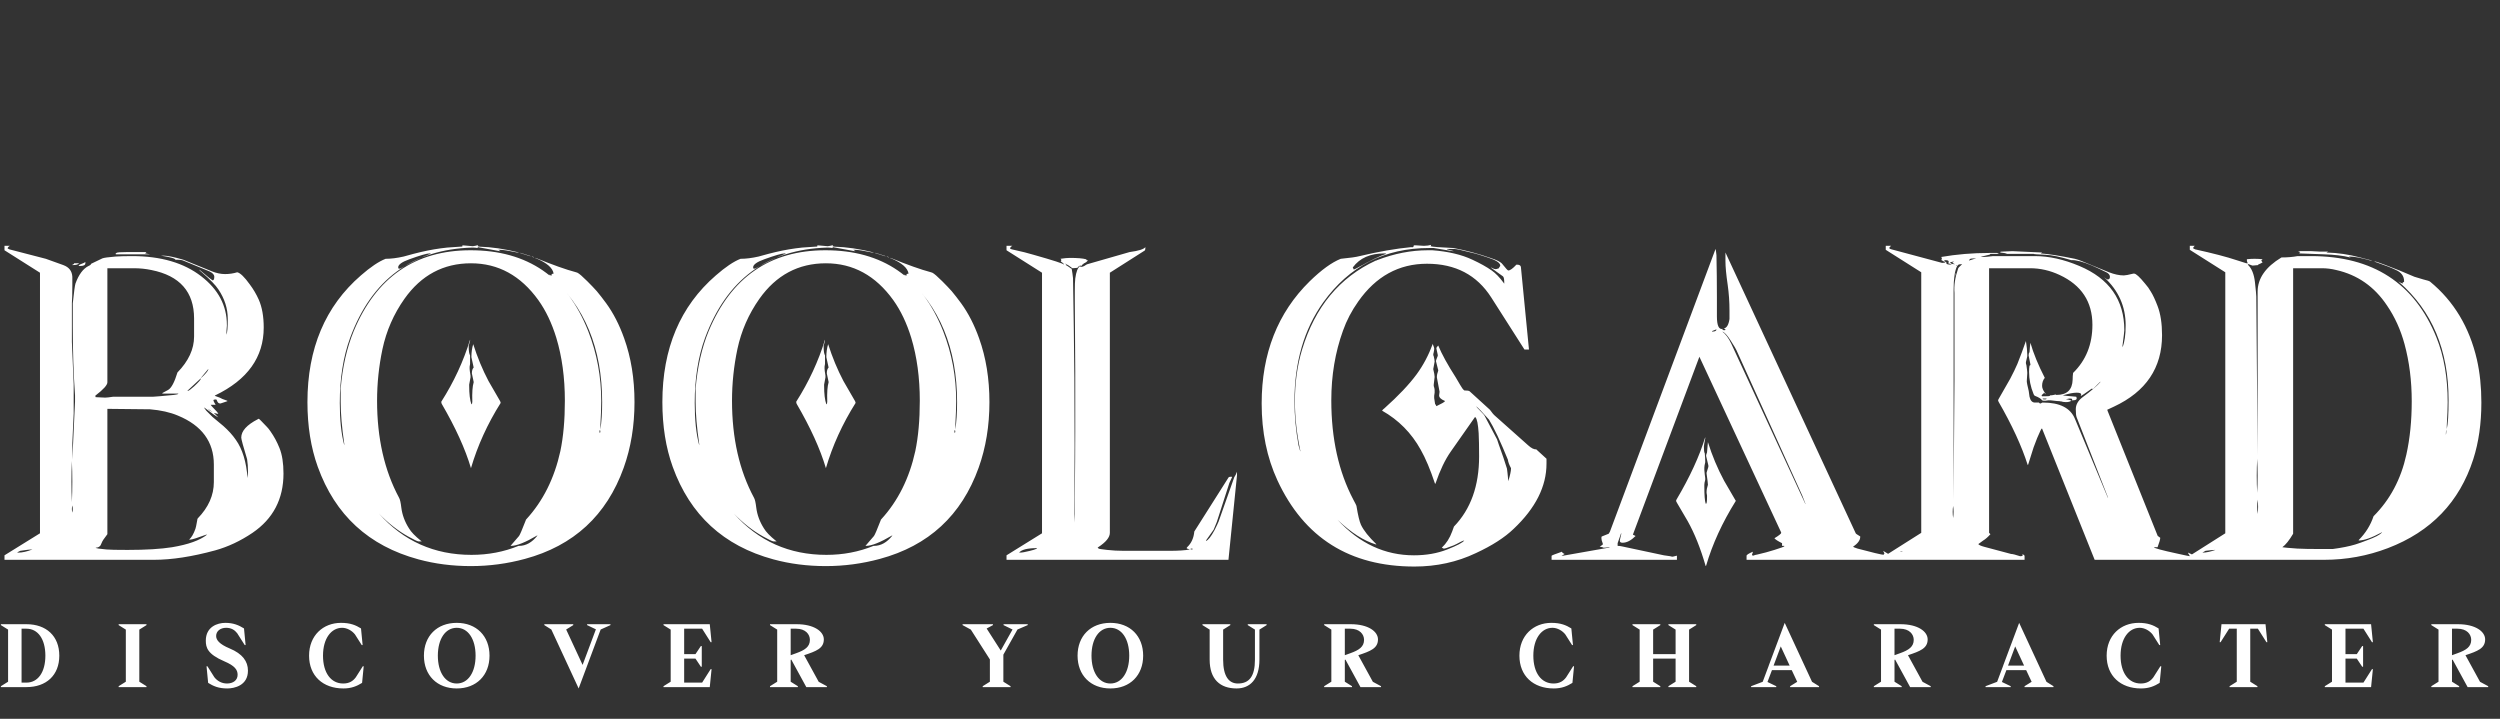 <svg width="473" height="136" viewBox="0 0 473 136" fill="none" xmlns="http://www.w3.org/2000/svg">
<rect x="0" y="0" width="473" height="136" fill="#333333" stroke="none"/>
<path d="M0.85 47.35L0.85 46.5L1.87 46.5C1.587 46.67 1.445 46.84 1.445 47.01L1.785 47.18L8.67 48.965L11.985 50.155C13.062 50.552 13.628 51.288 13.685 52.365C13.685 52.932 13.685 53.498 13.685 54.065C13.685 55.595 13.657 56.672 13.6 57.295C13.6 58.542 13.6 59.76 13.6 60.95C13.6 63.047 13.6 64.293 13.6 64.69C13.77 68.26 13.883 70.923 13.94 72.68C13.94 72.963 13.94 73.87 13.94 75.4C13.94 76.987 13.94 77.922 13.94 78.205C13.827 80.698 13.742 82.568 13.685 83.815C13.685 83.985 13.685 84.495 13.685 85.345C13.685 85.912 13.685 86.45 13.685 86.96L14.195 75.995L14.195 74.805C13.912 70.782 13.77 66.447 13.77 61.8C13.77 60.327 13.77 58.853 13.77 57.38C13.997 55.227 14.167 53.98 14.28 53.64C14.903 51.94 15.725 50.835 16.745 50.325C17.028 50.212 17.198 50.07 17.255 49.9L19.38 48.88C19.663 48.767 20.485 48.653 21.845 48.54C22.695 48.483 23.743 48.455 24.99 48.455C30.43 48.455 34.793 49.73 38.08 52.28C41.31 54.773 42.925 57.833 42.925 61.46C42.925 61.517 42.925 61.573 42.925 61.63C42.868 62.253 42.84 62.735 42.84 63.075L42.84 63.16C42.84 63.217 42.84 63.273 42.84 63.33C43.01 62.933 43.095 61.942 43.095 60.355C43.095 58.372 42.5 56.502 41.31 54.745C40.8 53.952 39.723 52.847 38.08 51.43C37.91 51.317 37.768 51.175 37.655 51.005C37.768 51.062 37.853 51.118 37.91 51.175C39.383 52.422 40.148 53.045 40.205 53.045C40.432 53.045 40.545 52.818 40.545 52.365C40.545 51.968 40.233 51.628 39.61 51.345L34.68 49.305C34.397 49.192 34 49.135 33.49 49.135C33.32 49.135 33.235 49.163 33.235 49.22C33.292 48.937 32.357 48.653 30.43 48.37C30.6 48.37 30.77 48.37 30.94 48.37C31.677 48.37 32.923 48.625 34.68 49.135C36.493 49.872 38.307 50.608 40.12 51.345C40.97 51.685 41.792 51.855 42.585 51.855C43.378 51.855 44.143 51.742 44.88 51.515C45.447 51.628 46.24 52.393 47.26 53.81C47.94 54.717 48.507 55.68 48.96 56.7C49.583 58.117 49.895 59.873 49.895 61.97C49.895 67.58 46.835 71.858 40.715 74.805L40.63 74.89C40.97 75.003 41.282 75.117 41.565 75.23C41.792 75.343 41.962 75.428 42.075 75.485C42.358 75.598 42.67 75.712 43.01 75.825L43.01 75.91L41.735 76.335L41.65 76.335C41.423 76.335 41.253 76.222 41.14 75.995C41.027 75.712 40.942 75.57 40.885 75.57C40.545 75.57 40.375 75.627 40.375 75.74C40.375 75.853 40.517 76.137 40.8 76.59L39.865 76.59C39.978 76.76 40.12 76.93 40.29 77.1C40.857 77.667 41.197 78.063 41.31 78.29L41.225 78.29C41.112 78.29 40.857 78.233 40.46 78.12L41.31 78.97C40.857 78.743 40.007 78.148 38.76 77.185L38.59 77.1L39.015 77.695C39.412 78.092 39.808 78.488 40.205 78.885C41.112 79.622 41.792 80.188 42.245 80.585C43.208 81.435 44.002 82.313 44.625 83.22C45.872 84.977 46.608 87.385 46.835 90.445C46.892 90.048 46.92 89.623 46.92 89.17C46.92 88.377 46.863 87.612 46.75 86.875C46.013 84.438 45.645 83.078 45.645 82.795C45.645 81.548 46.693 80.387 48.79 79.31L48.96 79.225C49.017 79.225 49.527 79.735 50.49 80.755C50.717 80.982 50.943 81.265 51.17 81.605C51.85 82.568 52.417 83.617 52.87 84.75C53.38 85.997 53.635 87.612 53.635 89.595C53.635 94.412 51.68 98.152 47.77 100.815C45.503 102.345 43.152 103.45 40.715 104.13C36.352 105.32 32.498 105.915 29.155 105.915L0.85 105.915L0.85 105.065L7.565 100.9L7.565 51.6L0.85 47.35ZM21.845 48.03L22.015 47.86C22.128 47.747 22.808 47.69 24.055 47.69C24.225 47.69 24.848 47.69 25.925 47.69C26.492 47.69 27.087 47.69 27.71 47.69L27.455 47.945L28.39 48.115L21.93 48.115L21.845 48.03ZM14.875 50.24C14.932 50.127 15.272 49.957 15.895 49.73C16.008 49.673 16.093 49.617 16.15 49.56L16.15 49.815C16.15 50.155 15.81 50.325 15.13 50.325C14.96 50.325 14.875 50.297 14.875 50.24ZM13.6 50.155C13.883 50.042 14.025 49.928 14.025 49.815L14.96 49.815C14.79 50.042 14.393 50.155 13.77 50.155C13.713 50.155 13.657 50.155 13.6 50.155ZM18.02 74.89C18.02 74.947 18.048 75.032 18.105 75.145C18.955 75.202 19.55 75.23 19.89 75.23C20.173 75.23 20.683 75.173 21.42 75.06L28.985 75.06C29.212 75.06 30.515 74.947 32.895 74.72C33.462 74.663 33.745 74.578 33.745 74.465L30.77 74.465L30.685 74.38L31.79 73.785C32.413 73.445 33.008 72.34 33.575 70.47C35.672 68.317 36.72 66.05 36.72 63.67L36.72 60.27C36.72 55.227 34.028 52.167 28.645 51.09C27.568 50.863 26.463 50.75 25.33 50.75C23.63 50.75 21.958 50.75 20.315 50.75L20.315 72.34C20.315 72.85 19.578 73.672 18.105 74.805L18.02 74.89ZM38.08 71.405L38.08 71.49C38.873 70.753 39.327 70.215 39.44 69.875L39.355 69.875L38.08 71.405ZM35.445 73.955L35.53 73.955C35.7 73.955 36.097 73.672 36.72 73.105C37.57 72.312 37.995 71.83 37.995 71.66L37.995 71.575C37.258 72.255 36.465 72.992 35.615 73.785C35.558 73.842 35.502 73.898 35.445 73.955ZM20.315 101.07C19.692 101.863 19.323 102.43 19.21 102.77C19.04 103.337 18.672 103.62 18.105 103.62C18.105 103.733 18.785 103.847 20.145 103.96C20.712 104.017 22.043 104.045 24.14 104.045C27.597 104.045 30.402 103.875 32.555 103.535C35.615 103.025 37.825 102.232 39.185 101.155L39.1 101.155L39.015 101.155C37.315 101.778 36.323 102.09 36.04 102.09C35.927 102.09 35.842 102.09 35.785 102.09C36.238 101.693 36.635 101.013 36.975 100.05C37.032 99.937 37.145 99.398 37.315 98.435C37.315 98.322 37.343 98.208 37.4 98.095C39.44 95.998 40.46 93.703 40.46 91.21L40.46 87.895C40.46 83.588 38.193 80.5 33.66 78.63C32.187 78.007 30.43 77.61 28.39 77.44C24.763 77.383 22.072 77.355 20.315 77.355L20.315 101.07ZM40.205 77.95C40.148 77.893 39.865 77.695 39.355 77.355C39.525 77.582 39.808 77.78 40.205 77.95ZM13.6 95.035C13.713 92.428 13.713 89.822 13.6 87.215C13.487 89.822 13.487 92.428 13.6 95.035ZM13.685 96.99C13.798 96.537 13.798 96.083 13.685 95.63C13.572 96.083 13.572 96.537 13.685 96.99ZM3.825 104.215C3.485 104.385 3.287 104.498 3.23 104.555C3.287 104.555 3.372 104.555 3.485 104.555C4.222 104.555 5.1 104.357 6.12 103.96C6.063 103.96 6.007 103.96 5.95 103.96C5.667 103.96 4.958 104.045 3.825 104.215ZM72.957 48.965C73.977 48.965 75.111 48.823 76.357 48.54C77.774 48.143 78.851 47.86 79.587 47.69C81.287 47.293 82.959 47.01 84.602 46.84C85.679 46.783 86.501 46.727 87.067 46.67C87.351 46.67 87.492 46.642 87.492 46.585L87.492 46.415C87.606 46.415 87.946 46.443 88.512 46.5C88.966 46.557 89.277 46.585 89.447 46.585C89.844 46.528 90.127 46.472 90.297 46.415L90.382 46.415L90.467 46.415L90.382 46.585L90.722 46.67C92.989 46.727 95.482 47.095 98.202 47.775L97.862 47.775C96.276 47.435 95.199 47.265 94.632 47.265C94.519 47.265 94.406 47.265 94.292 47.265C94.349 47.322 94.491 47.407 94.717 47.52L94.547 47.52L90.382 46.755L90.382 46.925C90.042 46.868 89.702 46.84 89.362 46.84C78.029 47.18 70.322 52.875 66.242 63.925C64.939 67.495 64.287 71.603 64.287 76.25C64.287 79.48 64.571 82.143 65.137 84.24C65.137 84.183 65.137 84.127 65.137 84.07L65.137 83.985C64.684 80.925 64.457 78.29 64.457 76.08C64.457 75.23 64.457 74.38 64.457 73.53C64.797 69.45 65.619 65.823 66.922 62.65C71.172 52.45 78.539 47.35 89.022 47.35C99.846 47.35 107.269 52.45 111.292 62.65C112.936 66.843 113.757 71.263 113.757 75.91C113.757 76.987 113.701 78.545 113.587 80.585C113.587 80.642 113.587 80.755 113.587 80.925C113.587 81.038 113.587 81.152 113.587 81.265C113.814 79.848 113.927 78.12 113.927 76.08C113.927 65.88 110.612 57.89 103.982 52.11C103.926 52.053 103.869 51.997 103.812 51.94C104.039 52.053 104.237 52.138 104.407 52.195C104.351 52.138 104.322 52.082 104.322 52.025C104.379 51.855 104.521 51.77 104.747 51.77C104.577 50.693 103.472 49.73 101.432 48.88C101.376 48.88 101.319 48.852 101.262 48.795L101.347 48.795C104.521 50.098 107.071 51.005 108.997 51.515C109.111 51.572 109.196 51.6 109.252 51.6C109.592 51.77 110.216 52.308 111.122 53.215C111.859 53.952 112.454 54.575 112.907 55.085C113.474 55.765 114.069 56.53 114.692 57.38C116.052 59.25 117.186 61.46 118.092 64.01C119.396 67.637 120.047 71.66 120.047 76.08C120.047 80.557 119.367 84.693 118.007 88.49C114.777 97.5 108.544 103.252 99.307 105.745C95.964 106.652 92.564 107.105 89.107 107.105C85.594 107.105 82.279 106.68 79.162 105.83C69.756 103.28 63.409 97.443 60.122 88.32C58.819 84.693 58.167 80.613 58.167 76.08C58.167 65.937 61.539 57.947 68.282 52.11C70.096 50.523 71.654 49.475 72.957 48.965ZM100.242 48.455L98.372 47.86L98.542 47.86L100.412 48.455L100.242 48.455ZM75.337 50.58C75.337 50.75 75.394 50.835 75.507 50.835C75.621 50.835 75.734 50.807 75.847 50.75C78.114 49.503 79.899 48.625 81.202 48.115C81.316 48.058 81.429 48.002 81.542 47.945C81.486 47.945 81.401 47.945 81.287 47.945C80.777 47.945 79.502 48.313 77.462 49.05C76.046 49.56 75.337 50.07 75.337 50.58ZM101.092 48.71C100.979 48.71 100.809 48.653 100.582 48.54L100.667 48.54C100.781 48.54 100.922 48.597 101.092 48.71ZM71.342 75.825C71.342 82.908 72.731 89.028 75.507 94.185C75.677 94.468 75.819 95.092 75.932 96.055C76.102 97.415 76.584 98.718 77.377 99.965C77.774 100.645 78.539 101.438 79.672 102.345C79.729 102.345 79.757 102.373 79.757 102.43L79.162 102.43C78.992 102.43 78.341 102.118 77.207 101.495C75.281 100.418 73.439 98.973 71.682 97.16C76.329 102.373 82.166 104.98 89.192 104.98C92.366 104.98 95.341 104.413 98.117 103.28L98.202 103.28C99.506 103.28 100.667 102.628 101.687 101.325L101.602 101.325C99.392 102.628 97.749 103.28 96.672 103.28L96.587 103.28L98.202 101.41C98.372 101.183 98.797 100.192 99.477 98.435C99.477 98.378 99.506 98.322 99.562 98.265C102.736 94.808 104.889 90.502 106.022 85.345C106.589 82.625 106.872 79.452 106.872 75.825C106.872 71.462 106.334 67.495 105.257 63.925C104.407 61.148 103.274 58.768 101.857 56.785C98.514 52.138 94.264 49.815 89.107 49.815C83.894 49.815 79.701 52.053 76.527 56.53C74.487 59.42 73.099 62.593 72.362 66.05C71.682 69.28 71.342 72.538 71.342 75.825ZM83.497 75.995C85.877 72.255 87.691 68.345 88.937 64.265L88.937 64.35L88.937 64.52C88.824 64.917 88.739 65.2 88.682 65.37L88.682 65.625C88.682 66.418 88.767 66.957 88.937 67.24C88.937 67.523 88.937 67.778 88.937 68.005C88.937 68.515 88.937 68.798 88.937 68.855C88.881 69.082 88.852 69.252 88.852 69.365C88.852 69.422 88.852 69.563 88.852 69.79C88.852 69.96 88.909 70.385 89.022 71.065L89.022 71.235L89.022 71.405C88.909 72.028 88.824 72.482 88.767 72.765L88.767 72.935C88.767 74.522 88.909 75.712 89.192 76.505C89.306 76.448 89.362 76.278 89.362 75.995C89.306 74.295 89.391 73.077 89.617 72.34L89.617 72.255C89.391 71.235 89.277 70.697 89.277 70.64C89.277 70.13 89.391 69.762 89.617 69.535L89.192 67.58L89.192 67.495C89.192 66.645 89.306 65.852 89.532 65.115C90.326 67.608 91.289 69.932 92.422 72.085C93.386 73.785 94.122 75.06 94.632 75.91C94.689 76.023 94.717 76.108 94.717 76.165L94.717 76.25C92.224 80.217 90.354 84.325 89.107 88.575C88.031 84.948 86.189 80.897 83.582 76.42C83.526 76.307 83.497 76.193 83.497 76.08L83.497 75.995ZM113.502 81.945C113.616 81.718 113.616 81.52 113.502 81.35C113.389 81.52 113.389 81.718 113.502 81.945ZM140.111 48.965C141.131 48.965 142.264 48.823 143.511 48.54C144.927 48.143 146.004 47.86 146.741 47.69C148.441 47.293 150.112 47.01 151.756 46.84C152.832 46.783 153.654 46.727 154.221 46.67C154.504 46.67 154.646 46.642 154.646 46.585L154.646 46.415C154.759 46.415 155.099 46.443 155.666 46.5C156.119 46.557 156.431 46.585 156.601 46.585C156.997 46.528 157.281 46.472 157.451 46.415L157.536 46.415L157.621 46.415L157.536 46.585L157.876 46.67C160.142 46.727 162.636 47.095 165.356 47.775L165.016 47.775C163.429 47.435 162.352 47.265 161.786 47.265C161.672 47.265 161.559 47.265 161.446 47.265C161.502 47.322 161.644 47.407 161.871 47.52L161.701 47.52L157.536 46.755L157.536 46.925C157.196 46.868 156.856 46.84 156.516 46.84C145.182 47.18 137.476 52.875 133.396 63.925C132.092 67.495 131.441 71.603 131.441 76.25C131.441 79.48 131.724 82.143 132.291 84.24C132.291 84.183 132.291 84.127 132.291 84.07L132.291 83.985C131.837 80.925 131.611 78.29 131.611 76.08C131.611 75.23 131.611 74.38 131.611 73.53C131.951 69.45 132.772 65.823 134.076 62.65C138.326 52.45 145.692 47.35 156.176 47.35C166.999 47.35 174.422 52.45 178.446 62.65C180.089 66.843 180.911 71.263 180.911 75.91C180.911 76.987 180.854 78.545 180.741 80.585C180.741 80.642 180.741 80.755 180.741 80.925C180.741 81.038 180.741 81.152 180.741 81.265C180.967 79.848 181.081 78.12 181.081 76.08C181.081 65.88 177.766 57.89 171.136 52.11C171.079 52.053 171.022 51.997 170.966 51.94C171.192 52.053 171.391 52.138 171.561 52.195C171.504 52.138 171.476 52.082 171.476 52.025C171.532 51.855 171.674 51.77 171.901 51.77C171.731 50.693 170.626 49.73 168.586 48.88C168.529 48.88 168.472 48.852 168.416 48.795L168.501 48.795C171.674 50.098 174.224 51.005 176.151 51.515C176.264 51.572 176.349 51.6 176.406 51.6C176.746 51.77 177.369 52.308 178.276 53.215C179.012 53.952 179.607 54.575 180.061 55.085C180.627 55.765 181.222 56.53 181.846 57.38C183.206 59.25 184.339 61.46 185.246 64.01C186.549 67.637 187.201 71.66 187.201 76.08C187.201 80.557 186.521 84.693 185.161 88.49C181.931 97.5 175.697 103.252 166.461 105.745C163.117 106.652 159.717 107.105 156.261 107.105C152.747 107.105 149.432 106.68 146.316 105.83C136.909 103.28 130.562 97.443 127.276 88.32C125.972 84.693 125.321 80.613 125.321 76.08C125.321 65.937 128.692 57.947 135.436 52.11C137.249 50.523 138.807 49.475 140.111 48.965ZM167.396 48.455L165.526 47.86L165.696 47.86L167.566 48.455L167.396 48.455ZM142.491 50.58C142.491 50.75 142.547 50.835 142.661 50.835C142.774 50.835 142.887 50.807 143.001 50.75C145.267 49.503 147.052 48.625 148.356 48.115C148.469 48.058 148.582 48.002 148.696 47.945C148.639 47.945 148.554 47.945 148.441 47.945C147.931 47.945 146.656 48.313 144.616 49.05C143.199 49.56 142.491 50.07 142.491 50.58ZM168.246 48.71C168.132 48.71 167.962 48.653 167.736 48.54L167.821 48.54C167.934 48.54 168.076 48.597 168.246 48.71ZM138.496 75.825C138.496 82.908 139.884 89.028 142.661 94.185C142.831 94.468 142.972 95.092 143.086 96.055C143.256 97.415 143.737 98.718 144.531 99.965C144.927 100.645 145.692 101.438 146.826 102.345C146.882 102.345 146.911 102.373 146.911 102.43L146.316 102.43C146.146 102.43 145.494 102.118 144.361 101.495C142.434 100.418 140.592 98.973 138.836 97.16C143.482 102.373 149.319 104.98 156.346 104.98C159.519 104.98 162.494 104.413 165.271 103.28L165.356 103.28C166.659 103.28 167.821 102.628 168.841 101.325L168.756 101.325C166.546 102.628 164.902 103.28 163.826 103.28L163.741 103.28L165.356 101.41C165.526 101.183 165.951 100.192 166.631 98.435C166.631 98.378 166.659 98.322 166.716 98.265C169.889 94.808 172.042 90.502 173.176 85.345C173.742 82.625 174.026 79.452 174.026 75.825C174.026 71.462 173.487 67.495 172.411 63.925C171.561 61.148 170.427 58.768 169.011 56.785C165.667 52.138 161.417 49.815 156.261 49.815C151.047 49.815 146.854 52.053 143.681 56.53C141.641 59.42 140.252 62.593 139.516 66.05C138.836 69.28 138.496 72.538 138.496 75.825ZM150.651 75.995C153.031 72.255 154.844 68.345 156.091 64.265L156.091 64.35L156.091 64.52C155.977 64.917 155.892 65.2 155.836 65.37L155.836 65.625C155.836 66.418 155.921 66.957 156.091 67.24C156.091 67.523 156.091 67.778 156.091 68.005C156.091 68.515 156.091 68.798 156.091 68.855C156.034 69.082 156.006 69.252 156.006 69.365C156.006 69.422 156.006 69.563 156.006 69.79C156.006 69.96 156.062 70.385 156.176 71.065L156.176 71.235L156.176 71.405C156.062 72.028 155.977 72.482 155.921 72.765L155.921 72.935C155.921 74.522 156.062 75.712 156.346 76.505C156.459 76.448 156.516 76.278 156.516 75.995C156.459 74.295 156.544 73.077 156.771 72.34L156.771 72.255C156.544 71.235 156.431 70.697 156.431 70.64C156.431 70.13 156.544 69.762 156.771 69.535L156.346 67.58L156.346 67.495C156.346 66.645 156.459 65.852 156.686 65.115C157.479 67.608 158.442 69.932 159.576 72.085C160.539 73.785 161.276 75.06 161.786 75.91C161.842 76.023 161.871 76.108 161.871 76.165L161.871 76.25C159.377 80.217 157.507 84.325 156.261 88.575C155.184 84.948 153.342 80.897 150.736 76.42C150.679 76.307 150.651 76.193 150.651 76.08L150.651 75.995ZM180.656 81.945C180.769 81.718 180.769 81.52 180.656 81.35C180.542 81.52 180.542 81.718 180.656 81.945ZM190.434 47.35L190.434 46.5L191.539 46.5C191.256 46.67 191.114 46.84 191.114 47.01C191.114 47.067 191.227 47.123 191.454 47.18C193.267 47.577 194.627 47.917 195.534 48.2C199.331 49.277 201.257 49.9 201.314 50.07L201.314 49.985L201.059 49.73L200.719 49.475L200.719 49.39C200.776 49.333 200.804 49.277 200.804 49.22C200.804 49.107 200.747 49.022 200.634 48.965C201.371 48.852 201.966 48.795 202.419 48.795C203.836 48.795 204.856 48.88 205.479 49.05C205.536 49.05 205.564 49.107 205.564 49.22L205.819 49.22C205.706 49.503 205.394 49.73 204.884 49.9L205.139 49.9C204.799 50.013 204.629 50.155 204.629 50.325C204.516 50.268 204.431 50.24 204.374 50.24C204.317 50.24 204.147 50.353 203.864 50.58L203.949 50.665C203.382 50.722 203.042 50.75 202.929 50.75C202.872 50.75 202.787 50.693 202.674 50.58C202.334 50.297 201.909 50.042 201.399 49.815C201.456 49.872 201.569 49.957 201.739 50.07L201.654 50.155C201.711 50.155 201.937 50.297 202.334 50.58C202.447 50.693 202.589 50.778 202.759 50.835C202.872 51.458 202.957 52.053 203.014 52.62C203.127 58.91 203.212 65.2 203.269 71.49C203.326 80.047 203.326 88.632 203.269 97.245L203.354 98.86C203.354 97.273 203.354 95.715 203.354 94.185C203.411 88.632 203.439 84.467 203.439 81.69C203.439 81.067 203.439 79.168 203.439 75.995C203.439 72.765 203.439 70.838 203.439 70.215C203.382 64.322 203.354 59.93 203.354 57.04C203.354 56.7 203.354 56.048 203.354 55.085C203.354 53.952 203.382 53.158 203.439 52.705C203.609 51.402 203.921 50.608 204.374 50.325C204.374 50.438 204.402 50.495 204.459 50.495C204.742 50.495 204.969 50.438 205.139 50.325C205.479 50.098 205.677 49.985 205.734 49.985L213.724 47.69C215.424 47.463 216.416 47.152 216.699 46.755C216.699 46.812 216.699 46.897 216.699 47.01C216.699 47.237 216.642 47.378 216.529 47.435L209.984 51.6L209.984 100.815C209.984 101.665 209.247 102.572 207.774 103.535C207.717 103.535 207.689 103.563 207.689 103.62L207.859 103.79C207.916 103.847 208.454 103.932 209.474 104.045C210.494 104.158 211.542 104.215 212.619 104.215C214.036 104.215 215.481 104.215 216.954 104.215C219.504 104.215 220.949 104.215 221.289 104.215C222.932 104.215 224.207 104.13 225.114 103.96C224.717 103.847 224.519 103.762 224.519 103.705C224.519 103.648 224.547 103.592 224.604 103.535C225.397 102.798 225.851 101.807 225.964 100.56L232.424 90.36C232.481 90.247 232.651 90.19 232.934 90.19C233.047 90.19 233.104 90.218 233.104 90.275L232.594 91.38L230.214 98.775L229.619 100.22L228.174 102.26L228.174 102.345C228.571 102.232 229.109 101.552 229.789 100.305C230.186 99.512 230.441 98.973 230.554 98.69L233.529 90.275C233.699 90.048 233.869 89.708 234.039 89.255L234.039 89.935L232.424 105.915L190.434 105.915L190.434 105.065L197.149 100.9L197.149 51.6L190.434 47.35ZM192.814 104.555L192.899 104.555C193.182 104.555 193.466 104.527 193.749 104.47C195.392 104.13 196.214 103.875 196.214 103.705C194.401 103.705 193.267 103.988 192.814 104.555ZM225.709 103.875C225.539 103.762 225.369 103.762 225.199 103.875C225.369 103.988 225.539 103.988 225.709 103.875ZM269.562 46.5C269.959 46.5 270.356 46.443 270.752 46.33C270.752 46.443 270.724 46.528 270.667 46.585C271.007 46.698 272.452 46.812 275.002 46.925C277.382 47.378 279.706 48.002 281.972 48.795C283.219 49.192 283.984 49.588 284.267 49.985C284.891 50.778 285.259 51.175 285.372 51.175C285.712 51.175 286.222 50.807 286.902 50.07L286.987 50.07C287.441 50.07 287.696 50.212 287.752 50.495L289.282 66.135L288.432 66.135L282.142 56.275C279.422 52.025 275.371 49.9 269.987 49.9C264.661 49.9 260.326 52.28 256.982 57.04C255.736 58.797 254.772 60.638 254.092 62.565C252.619 66.645 251.882 71.037 251.882 75.74C251.882 82.993 253.271 89.255 256.047 94.525C256.444 95.262 256.642 95.658 256.642 95.715C256.926 97.472 257.209 98.662 257.492 99.285C258.002 100.362 258.966 101.58 260.382 102.94L260.382 103.025C258.059 102.345 255.622 100.787 253.072 98.35C257.209 102.827 262.026 105.065 267.522 105.065C269.846 105.065 271.942 104.697 273.812 103.96C275.682 103.223 276.759 102.657 277.042 102.26C276.929 102.26 276.702 102.345 276.362 102.515C275.739 102.855 275.286 103.082 275.002 103.195C273.869 103.648 273.246 103.847 273.132 103.79L272.792 103.62C273.642 102.827 274.294 101.807 274.747 100.56L275.087 99.625C278.261 96.338 279.847 91.918 279.847 86.365C279.847 84.495 279.819 83.022 279.762 81.945C279.649 80.245 279.451 79.253 279.167 78.97L279.082 78.885L274.492 85.43C273.416 86.96 272.452 88.972 271.602 91.465L271.517 91.55C270.611 88.83 269.704 86.677 268.797 85.09C267.041 81.917 264.604 79.452 261.487 77.695C261.601 77.525 261.742 77.383 261.912 77.27C264.576 74.89 266.616 72.737 268.032 70.81C269.279 69.11 270.299 67.183 271.092 65.03C271.092 65.143 271.121 65.257 271.177 65.37C271.291 65.653 271.347 65.823 271.347 65.88C271.347 65.993 271.347 66.078 271.347 66.135C271.291 66.532 271.234 66.815 271.177 66.985L271.177 67.155L271.177 67.24C271.234 67.297 271.262 67.353 271.262 67.41C271.376 67.863 271.432 68.203 271.432 68.43C271.432 68.487 271.347 68.94 271.177 69.79L271.177 69.875C271.347 70.555 271.432 71.037 271.432 71.32C271.376 71.943 271.319 72.425 271.262 72.765L271.262 72.935L271.262 73.02C271.376 73.36 271.432 73.615 271.432 73.785L271.432 74.04C271.432 74.153 271.432 74.238 271.432 74.295C271.376 74.578 271.347 74.777 271.347 74.89C271.347 74.947 271.347 75.032 271.347 75.145L271.347 75.315C271.461 75.995 271.517 76.363 271.517 76.42C271.574 76.477 271.659 76.618 271.772 76.845C272.736 76.392 273.274 76.08 273.387 75.91C273.387 75.853 273.359 75.825 273.302 75.825C272.622 75.542 272.282 75.202 272.282 74.805C272.282 74.692 272.311 74.465 272.367 74.125L271.857 71.405L271.857 71.32C271.857 70.98 271.942 70.583 272.112 70.13L272.112 70.045L271.687 68.345L271.687 68.26C271.687 68.203 271.801 67.892 272.027 67.325L272.027 67.24L272.027 67.155C271.914 66.645 271.829 66.248 271.772 65.965L271.772 65.88C271.772 65.767 271.886 65.597 272.112 65.37C272.792 67.013 273.897 69.025 275.427 71.405C275.654 71.802 275.937 72.283 276.277 72.85C276.561 73.36 276.816 73.7 277.042 73.87C277.609 73.87 277.949 73.927 278.062 74.04L281.887 77.525C282.284 78.092 282.624 78.488 282.907 78.715L289.112 84.24C289.736 84.807 290.246 85.062 290.642 85.005C291.662 85.912 292.314 86.507 292.597 86.79C292.597 87.13 292.597 87.442 292.597 87.725C292.597 92.032 290.529 96.14 286.392 100.05C284.692 101.693 282.312 103.223 279.252 104.64C275.682 106.34 271.801 107.19 267.607 107.19C255.367 107.19 246.726 101.75 241.682 90.87C239.699 86.563 238.707 81.718 238.707 76.335C238.707 66.872 241.739 59.165 247.802 53.215C250.012 51.062 251.967 49.645 253.667 48.965C255.424 48.795 256.614 48.625 257.237 48.455C260.807 47.605 264.066 47.038 267.012 46.755C267.182 46.812 267.324 46.783 267.437 46.67C267.437 46.557 267.466 46.472 267.522 46.415L267.692 46.415C267.749 46.415 267.806 46.415 267.862 46.415C268.486 46.472 268.939 46.5 269.222 46.5C269.279 46.5 269.392 46.5 269.562 46.5ZM244.912 75.91C244.912 78.63 245.167 81.407 245.677 84.24C245.791 84.693 245.904 85.09 246.017 85.43L246.017 85.345L246.017 85.26C245.337 82.03 244.997 78.913 244.997 75.91C244.997 72.397 245.451 69.138 246.357 66.135C248.794 58.088 253.441 52.478 260.297 49.305C260.411 49.305 260.496 49.277 260.552 49.22C263.782 47.973 266.984 47.35 270.157 47.35C270.441 47.35 270.724 47.35 271.007 47.35C274.011 47.577 276.532 48.172 278.572 49.135C280.046 49.815 281.264 50.495 282.227 51.175C282.964 51.685 283.729 52.478 284.522 53.555C284.522 53.612 284.551 53.64 284.607 53.64L284.607 53.555C284.607 52.818 284.522 52.393 284.352 52.28L282.227 50.75L282.057 50.58C282.454 50.807 282.766 50.92 282.992 50.92C283.106 50.92 283.304 50.863 283.587 50.75C283.587 50.693 283.672 50.552 283.842 50.325L283.842 50.24C283.842 49.73 283.049 49.22 281.462 48.71C280.102 48.257 279.281 48.002 278.997 47.945C276.787 47.378 275.484 47.095 275.087 47.095L273.727 47.095L273.812 47.18C274.492 47.35 274.917 47.463 275.087 47.52L274.832 47.52L271.262 46.925C271.149 46.925 270.866 46.925 270.412 46.925C261.969 46.925 255.282 50.353 250.352 57.21C246.726 62.31 244.912 68.543 244.912 75.91ZM255.962 50.58L255.962 50.665C256.076 50.835 256.132 50.948 256.132 51.005C256.416 50.892 256.699 50.75 256.982 50.58C259.419 49.22 261.176 48.37 262.252 48.03C262.252 47.973 262.139 47.945 261.912 47.945C259.249 47.945 257.266 48.823 255.962 50.58ZM283.247 83.135C283.361 83.475 283.474 83.815 283.587 84.155C284.211 85.855 284.721 87.357 285.117 88.66C285.174 89 285.259 89.793 285.372 91.04C285.712 89.907 285.882 89.113 285.882 88.66L285.882 88.575C285.542 87.952 285.344 87.413 285.287 86.96C284.664 85.43 284.012 83.928 283.332 82.455C282.652 81.038 282.114 80.018 281.717 79.395C280.414 77.922 279.592 77.072 279.252 76.845C279.309 76.958 279.649 77.327 280.272 77.95C280.612 78.29 280.811 78.517 280.867 78.63L283.247 83.135ZM303.079 101.495L304.354 100.985C304.41 100.928 304.495 100.787 304.609 100.56L324.584 47.095C324.64 47.322 324.697 47.718 324.754 48.285C324.81 50.892 324.839 53.527 324.839 56.19C324.839 57.833 324.839 59.052 324.839 59.845C324.839 61.602 325.207 62.395 325.944 62.225L325.859 62.31C325.915 62.423 326.029 62.48 326.199 62.48C326.369 62.48 326.454 62.452 326.454 62.395C326.454 62.282 326.34 62.197 326.114 62.14C326.68 62.083 327.049 61.488 327.219 60.355C327.219 59.845 327.219 59.307 327.219 58.74C327.219 57.097 327.105 55.482 326.879 53.895C326.595 51.968 326.454 50.467 326.454 49.39C326.454 48.88 326.454 48.342 326.454 47.775L351.104 100.9C351.104 100.957 351.387 101.155 351.954 101.495L351.954 101.58C351.954 102.203 351.5 102.827 350.594 103.45C350.65 103.507 350.934 103.62 351.444 103.79C352.747 104.13 353.852 104.413 354.759 104.64C355.722 104.867 356.289 104.98 356.459 104.98L356.374 104.895L356.544 104.725L356.289 104.215C357.252 104.782 357.734 105.093 357.734 105.15L357.734 105.915L330.449 105.915L330.449 105.15C330.449 104.98 330.845 104.725 331.639 104.385C331.639 104.498 331.582 104.697 331.469 104.98L331.639 105.15C331.922 105.037 332.234 104.952 332.574 104.895C333.594 104.668 334.642 104.385 335.719 104.045C336.965 103.648 337.589 103.422 337.589 103.365L337.589 103.28L337.164 103.28L337.164 102.77C336.37 102.373 335.889 102.062 335.719 101.835C336.569 101.325 336.994 100.985 336.994 100.815L336.994 100.73L321.524 67.495L308.944 101.155L309.454 101.41C308.604 102.26 307.782 102.685 306.989 102.685C306.649 102.685 306.479 102.572 306.479 102.345L306.479 102.175C306.592 101.665 306.677 101.297 306.734 101.07L306.734 100.9L306.734 100.815L306.054 102.77L306.054 103.28C306.337 103.28 306.592 103.308 306.819 103.365L314.809 105.065C315.205 105.122 315.602 105.178 315.999 105.235C316.169 105.292 316.282 105.32 316.339 105.32L316.509 105.32C316.565 105.32 316.792 105.263 317.189 105.15L317.274 105.15L317.274 105.915L293.559 105.915L293.559 105.15C293.559 105.093 294.21 104.838 295.514 104.385C295.57 104.555 295.74 104.697 296.024 104.81C295.967 104.867 295.769 104.98 295.429 105.15L295.684 105.15L304.354 103.62L304.609 103.535C304.552 103.535 304.495 103.535 304.439 103.535L304.269 103.535C303.985 103.592 303.759 103.62 303.589 103.62L303.419 103.62L303.334 103.62C303.277 103.563 303.22 103.535 303.164 103.535C302.994 103.478 302.824 103.45 302.654 103.45C302.71 103.393 302.909 103.252 303.249 103.025L303.249 102.94L303.249 102.855C303.079 102.402 302.994 102.09 302.994 101.92C302.994 101.75 302.994 101.637 302.994 101.58L303.079 101.495ZM323.904 62.65C323.904 62.707 323.932 62.735 323.989 62.735C324.499 62.735 324.754 62.593 324.754 62.31L323.904 62.65ZM341.584 95.375L341.584 95.29C341.244 94.44 341.045 93.93 340.989 93.76L328.749 66.73C328.522 66.163 328.069 65.37 327.389 64.35C326.765 63.387 326.255 62.848 325.859 62.735C326.482 63.188 327.049 63.953 327.559 65.03L341.584 95.375ZM317.104 94.78C317.104 94.723 317.132 94.638 317.189 94.525C319.739 90.218 321.552 86.28 322.629 82.71L322.629 82.795L322.629 82.965C322.459 83.815 322.374 84.325 322.374 84.495C322.374 85.175 322.43 85.6 322.544 85.77C322.6 86.393 322.629 86.875 322.629 87.215L322.629 87.47C322.515 87.923 322.459 88.263 322.459 88.49L322.459 88.66C322.459 88.773 322.459 88.858 322.459 88.915C322.515 89.595 322.572 90.105 322.629 90.445L322.629 90.615L322.629 90.785C322.515 91.182 322.459 91.493 322.459 91.72C322.459 91.777 322.459 91.862 322.459 91.975C322.459 93.675 322.544 94.78 322.714 95.29L322.799 95.29C322.912 95.29 322.969 94.865 322.969 94.015C322.969 93.902 322.969 93.817 322.969 93.76C322.912 93.533 322.884 93.363 322.884 93.25L322.884 93.08C322.884 92.683 322.969 92.23 323.139 91.72C323.139 91.493 323.054 90.785 322.884 89.595L322.884 89.425C322.884 89.368 322.997 89 323.224 88.32L323.224 88.235L323.224 88.065L322.799 86.28L322.799 86.195C322.799 86.082 322.855 85.883 322.969 85.6L323.139 83.645C323.932 86.195 324.952 88.632 326.199 90.955C327.162 92.598 327.87 93.817 328.324 94.61C328.38 94.667 328.409 94.723 328.409 94.78C325.859 98.86 323.989 102.94 322.799 107.02L322.714 107.105C321.75 103.762 320.617 100.928 319.314 98.605C318.407 97.075 317.727 95.913 317.274 95.12L317.104 94.78ZM356.784 47.265L356.784 46.5L357.804 46.5C357.577 46.67 357.464 46.812 357.464 46.925C357.464 47.038 357.605 47.123 357.889 47.18L367.409 49.73L367.579 49.73C367.805 49.73 367.975 49.702 368.089 49.645L367.324 49.22L367.324 49.135C367.38 49.022 367.409 48.937 367.409 48.88C367.409 48.767 367.352 48.682 367.239 48.625C370.185 48.115 373.217 47.86 376.334 47.86C377.184 47.86 377.694 47.86 377.864 47.86L378.204 48.03L376.589 48.03C376.532 48.143 376.447 48.2 376.334 48.2C375.37 48.427 374.832 48.568 374.719 48.625C374.832 48.625 374.945 48.625 375.059 48.625C375.512 48.625 376.192 48.568 377.099 48.455L385.004 48.455C387.667 48.455 390.472 49.078 393.419 50.325C399.085 52.705 401.919 56.757 401.919 62.48C401.919 62.707 401.805 63.67 401.579 65.37L401.579 65.54C401.579 65.597 401.579 65.653 401.579 65.71C401.975 64.747 402.174 63.358 402.174 61.545C402.174 57.975 400.814 54.943 398.094 52.45C398.434 52.733 398.66 52.875 398.774 52.875C399.057 52.875 399.199 52.705 399.199 52.365C399.199 52.025 398.972 51.742 398.519 51.515C397.612 51.062 396.705 50.637 395.799 50.24C394.042 49.503 392.739 49.163 391.889 49.22C389.849 48.597 388.205 48.257 386.959 48.2C385.485 48.143 384.749 48.087 384.749 48.03L379.734 48.03C379.507 47.917 379.082 47.832 378.459 47.775L378.459 47.69C378.459 47.633 378.544 47.605 378.714 47.605C379.847 47.548 380.527 47.52 380.754 47.52C380.924 47.52 382.794 47.605 386.364 47.775C386.307 47.832 386.222 47.888 386.109 47.945C387.639 48.058 389.792 48.398 392.569 48.965C393.022 49.078 393.447 49.22 393.844 49.39C396.167 50.353 397.895 51.062 399.029 51.515C400.049 51.912 400.984 52.11 401.834 52.11C402.117 52.11 402.712 51.997 403.619 51.77L403.789 51.77C404.129 51.77 404.809 52.393 405.829 53.64C406.282 54.15 406.65 54.66 406.934 55.17C407.33 55.793 407.755 56.7 408.209 57.89C408.775 59.363 409.059 61.205 409.059 63.415C409.059 69.592 406.027 74.097 399.964 76.93L398.689 77.525C398.689 77.582 398.717 77.667 398.774 77.78L408.209 101.325C408.209 101.382 408.265 101.438 408.379 101.495L408.719 101.75C408.719 102.033 408.549 102.628 408.209 103.535L407.529 103.535C407.529 103.705 408.974 104.102 411.864 104.725C413.394 105.065 414.215 105.235 414.329 105.235L413.989 104.64L413.989 104.555C414.669 104.838 415.009 105.037 415.009 105.15L415.009 105.915L396.309 105.915L386.364 81.095L386.279 81.095C386.222 81.095 385.939 81.69 385.429 82.88C385.202 83.447 384.975 84.042 384.749 84.665C384.409 85.742 384.069 86.818 383.729 87.895L383.644 87.98C382.51 84.41 380.669 80.415 378.119 75.995C378.062 75.882 378.034 75.797 378.034 75.74C378.034 75.683 378.119 75.513 378.289 75.23C379.195 73.643 379.875 72.453 380.329 71.66C380.895 70.583 381.349 69.648 381.689 68.855C382.255 67.438 382.794 65.993 383.304 64.52C383.474 65.597 383.559 66.447 383.559 67.07C383.559 67.24 383.559 67.353 383.559 67.41C383.445 67.92 383.36 68.288 383.304 68.515L383.304 68.685C383.304 68.855 383.332 68.968 383.389 69.025C383.502 69.818 383.559 70.3 383.559 70.47L383.559 70.64C383.502 71.263 383.474 71.717 383.474 72C383.474 72.057 383.474 72.142 383.474 72.255C383.474 72.368 383.502 72.538 383.559 72.765C383.785 73.615 383.927 74.38 383.984 75.06C384.154 75.797 384.494 76.165 385.004 76.165L385.769 76.165C385.825 76.278 385.91 76.335 386.024 76.335L386.109 76.335C386.279 76.222 386.392 76.165 386.449 76.165L386.534 76.165C389.707 76.165 391.719 77.185 392.569 79.225L398.774 94.1L398.859 94.185L392.909 78.97C392.795 78.687 392.739 78.177 392.739 77.44C392.739 76.59 393.135 75.853 393.929 75.23C395.685 73.927 396.847 72.935 397.414 72.255L397.329 72.255L395.969 73.615C395.912 73.558 395.855 73.53 395.799 73.53C395.742 73.53 395.685 73.558 395.629 73.615C394.439 74.465 393.815 74.89 393.759 74.89L393.674 74.89C393.73 74.777 393.759 74.692 393.759 74.635C393.759 74.408 393.475 74.295 392.909 74.295C392.285 74.295 391.407 74.465 390.274 74.805C390.557 74.862 391.407 74.947 392.824 75.06C392.88 75.173 392.909 75.287 392.909 75.4C392.909 75.627 392.654 75.74 392.144 75.74C392.087 75.74 392.03 75.74 391.974 75.74C392.03 75.683 392.059 75.627 392.059 75.57C392.059 75.457 391.917 75.4 391.634 75.4C391.407 75.4 391.152 75.457 390.869 75.57C391.322 75.57 391.662 75.655 391.889 75.825C391.662 75.995 391.322 76.08 390.869 76.08C390.415 76.08 390.132 76.023 390.019 75.91L390.019 75.995C389.962 75.995 389.877 75.967 389.764 75.91C389.48 75.91 388.885 75.853 387.979 75.74L387.809 75.74C387.695 75.74 387.61 75.74 387.554 75.74C387.27 75.797 387.072 75.825 386.959 75.825L386.789 75.825C386.619 75.825 386.477 75.797 386.364 75.74C386.194 75.457 385.74 75.173 385.004 74.89C384.89 74.833 384.805 74.72 384.749 74.55C384.182 73.19 383.899 71.773 383.899 70.3C383.899 69.903 383.927 69.535 383.984 69.195C384.097 69.138 384.154 69.082 384.154 69.025L384.154 68.94C383.927 67.863 383.814 67.297 383.814 67.24C383.814 66.957 383.87 66.758 383.984 66.645C384.04 65.795 384.097 65.2 384.154 64.86C384.72 66.843 385.627 69.053 386.874 71.49C386.534 71.887 386.364 72.397 386.364 73.02C386.364 73.473 386.619 74.012 387.129 74.635L386.704 74.295C386.704 74.352 386.675 74.408 386.619 74.465C386.392 74.635 386.279 74.748 386.279 74.805C386.279 74.918 386.307 74.975 386.364 74.975C386.534 74.975 386.732 74.975 386.959 74.975C387.469 74.975 387.78 74.947 387.894 74.89L387.809 74.805C388.092 74.805 388.347 74.777 388.574 74.72C388.744 74.663 388.857 74.635 388.914 74.635C388.97 74.692 389.027 74.72 389.084 74.72C391.067 74.72 392.087 73.757 392.144 71.83C392.144 71.377 392.172 70.952 392.229 70.555C394.665 68.175 395.884 65.143 395.884 61.46C395.884 57.097 393.815 53.952 389.679 52.025C387.865 51.175 385.995 50.75 384.069 50.75L376.334 50.75L376.334 100.815L376.589 101.07C376.079 101.637 375.625 102.033 375.229 102.26C375.059 102.373 374.747 102.6 374.294 102.94C374.407 103.11 374.775 103.28 375.399 103.45L380.499 104.81C380.782 104.81 381.349 104.952 382.199 105.235L382.284 105.235C382.68 105.235 382.794 105.093 382.624 104.81C382.907 104.98 383.049 105.093 383.049 105.15L383.049 105.915L356.784 105.915L356.784 105.065L363.499 100.815L363.499 51.515L356.784 47.265ZM372.509 49.305L373.869 48.88C373.812 48.88 373.755 48.88 373.699 48.88C373.075 48.88 372.735 48.937 372.679 49.05L372.509 49.305ZM367.834 49.39L368.259 49.645L368.259 49.815C368.259 49.985 368.57 50.07 369.194 50.07L369.279 50.07C369.052 49.957 368.825 49.872 368.599 49.815C368.825 49.418 368.655 49.22 368.089 49.22C367.919 49.22 367.834 49.277 367.834 49.39ZM368.939 49.645C369.052 49.872 369.335 49.985 369.789 49.985L369.874 49.985L369.364 49.73C369.534 49.617 369.647 49.532 369.704 49.475C369.59 49.475 369.335 49.532 368.939 49.645ZM370.469 50.325C370.412 50.268 370.355 50.24 370.299 50.24C370.185 50.24 370.1 50.268 370.044 50.325L370.299 50.325C369.845 51.175 369.619 52.705 369.619 54.915L369.619 94.61C369.675 87.073 369.732 79.508 369.789 71.915C369.789 66.418 369.789 60.922 369.789 55.425C369.675 54.008 369.902 52.478 370.469 50.835C370.469 50.722 370.724 50.438 371.234 49.985L371.149 49.985C370.582 49.985 370.355 50.098 370.469 50.325ZM369.874 52.11C369.874 51.883 369.902 51.713 369.959 51.6L369.959 51.685C369.959 51.855 369.93 52.082 369.874 52.365C369.874 52.308 369.874 52.223 369.874 52.11ZM386.449 75.485C386.505 75.542 386.647 75.57 386.874 75.57C387.1 75.57 387.214 75.513 387.214 75.4L386.534 75.4L386.449 75.485ZM369.534 98.01C369.647 97.217 369.647 96.452 369.534 95.715C369.42 96.452 369.42 97.217 369.534 98.01ZM359.504 104.385C359.56 104.385 359.617 104.385 359.674 104.385C359.787 104.385 359.9 104.357 360.014 104.3C359.957 104.3 359.9 104.3 359.844 104.3C359.674 104.3 359.56 104.328 359.504 104.385ZM414.31 47.265L414.31 46.5L415.245 46.5C414.962 46.783 414.877 46.953 414.99 47.01L415.33 47.18C418.673 47.917 421.28 48.597 423.15 49.22C424.34 49.617 424.963 49.815 425.02 49.815C425.133 49.815 425.247 49.815 425.36 49.815C425.19 49.758 425.105 49.503 425.105 49.05C425.558 48.993 426.04 48.965 426.55 48.965C427.117 48.965 427.627 48.993 428.08 49.05L427.825 49.305L428.08 49.645C427.91 49.758 427.627 49.9 427.23 50.07L427.23 50.155C427.173 50.155 426.862 50.183 426.295 50.24L426.21 50.24L426.125 50.24C425.842 50.127 425.615 50.042 425.445 49.985L425.36 49.985L425.275 50.07C426.012 50.75 426.465 51.855 426.635 53.385C426.805 54.915 426.89 55.822 426.89 56.105L427.145 86.195L427.145 55.17C427.145 52.677 428.647 50.523 431.65 48.71C432.783 48.71 433.803 48.625 434.71 48.455C435.56 48.455 436.41 48.455 437.26 48.455C448.933 48.455 456.838 53.583 460.975 63.84C462.392 67.353 463.1 71.433 463.1 76.08C463.1 77.157 463.043 78.63 462.93 80.5C462.93 80.557 462.93 80.67 462.93 80.84C462.93 80.953 462.93 81.067 462.93 81.18C463.157 80.217 463.27 78.375 463.27 75.655C463.27 66.248 460.153 58.825 453.92 53.385C453.863 53.328 453.807 53.272 453.75 53.215C454.147 53.498 454.458 53.64 454.685 53.64C454.572 53.583 454.543 53.527 454.6 53.47C454.713 53.413 454.798 53.357 454.855 53.3L454.855 53.215C454.855 52.252 454.345 51.543 453.325 51.09C452.532 50.693 451.228 50.183 449.415 49.56C449.358 49.56 449.302 49.532 449.245 49.475L449.33 49.475C449.5 49.475 450.18 49.702 451.37 50.155C453.183 50.835 454.997 51.572 456.81 52.365C457.377 52.535 457.943 52.705 458.51 52.875C459.247 53.045 459.672 53.187 459.785 53.3C464.262 56.983 467.208 61.885 468.625 68.005C469.192 70.498 469.475 73.218 469.475 76.165C469.475 80.132 468.965 83.702 467.945 86.875C465.338 94.978 459.955 100.588 451.795 103.705C447.942 105.178 443.918 105.915 439.725 105.915L414.31 105.915L414.31 105.15L421.025 100.9L421.025 51.515L414.31 47.265ZM435.22 47.69L434.795 47.52C435.192 47.52 435.617 47.52 436.07 47.52C436.807 47.52 437.232 47.52 437.345 47.52C438.082 47.577 438.62 47.605 438.96 47.605C439.47 47.605 439.98 47.605 440.49 47.605L440.15 47.775C442.303 47.832 444.428 48.143 446.525 48.71L448.82 49.305L448.565 49.305C446.752 48.795 445.42 48.54 444.57 48.54C444.513 48.54 444.457 48.54 444.4 48.54L444.74 48.71L444.655 48.71C443.295 48.37 441.623 48.172 439.64 48.115C438.11 48.058 436.58 48.002 435.05 47.945L435.05 47.86C435.05 47.803 435.107 47.747 435.22 47.69ZM433.86 100.985C433.123 102.232 432.443 103.082 431.82 103.535C432.103 103.592 433.038 103.677 434.625 103.79C435.645 103.847 437.118 103.875 439.045 103.875C439.838 103.875 440.603 103.875 441.34 103.875C443.04 103.648 444.457 103.365 445.59 103.025C446.157 102.855 446.95 102.572 447.97 102.175C449.33 101.665 450.208 101.212 450.605 100.815L450.69 100.73L450.605 100.73C448.735 101.75 447.29 102.26 446.27 102.26L446.27 102.175C447.573 100.872 448.508 99.37 449.075 97.67C452.192 94.553 454.26 90.672 455.28 86.025C455.96 82.965 456.3 79.593 456.3 75.91C456.3 72.057 455.847 68.458 454.94 65.115C454.203 62.395 453.098 59.958 451.625 57.805C449.245 54.235 446.043 51.997 442.02 51.09C441.113 50.863 440.207 50.75 439.3 50.75C437.487 50.75 435.673 50.75 433.86 50.75L433.86 100.985ZM462.76 82.03C462.76 82.143 462.76 82.228 462.76 82.285C462.817 82.058 462.845 81.803 462.845 81.52C462.845 81.407 462.845 81.322 462.845 81.265C462.788 81.492 462.76 81.747 462.76 82.03ZM427.06 93.25C427.173 91.097 427.173 88.943 427.06 86.79C426.947 88.943 426.947 91.097 427.06 93.25ZM427.145 97.245C427.258 96.338 427.258 95.432 427.145 94.525C427.032 95.432 427.032 96.338 427.145 97.245ZM417.285 104.215C417.058 104.328 416.86 104.442 416.69 104.555L416.775 104.555C417.398 104.555 418.192 104.385 419.155 104.045C419.098 104.045 419.042 104.045 418.985 104.045C418.758 104.045 418.192 104.102 417.285 104.215Z" fill="white"/>
<path d="M0.17 118.27L0.17 118.1L5.015 118.1C8.738 118.1 11.22 120.327 11.22 124.05C11.22 127.773 8.738 130 5.015 130L0.17 130L0.17 129.83L1.53 128.98L1.53 119.12L0.17 118.27ZM4.08 129.15L5.015 129.15C7.157 129.15 8.585 127.212 8.585 124.05C8.585 120.888 7.157 118.95 5.015 118.95L4.08 118.95L4.08 129.15ZM22.447 118.27L22.447 118.1L27.717 118.1L27.717 118.27L26.357 119.12L26.357 128.98L27.717 129.83L27.717 130L22.447 130L22.447 129.83L23.807 128.98L23.807 119.12L22.447 118.27ZM46.3 122.044L44.872 119.8C44.396 119.188 43.75 118.78 42.781 118.78C41.693 118.78 40.894 119.409 40.894 120.327C40.894 121.058 41.455 121.857 43.461 122.69C45.875 123.693 46.912 125.121 46.912 126.889C46.912 129.728 44.311 130.255 43.002 130.255C41.336 130.255 40.367 129.813 39.381 129.201L39.075 126.056L39.245 126.056L40.554 128.13C41.098 128.827 41.931 129.32 42.951 129.32C44.124 129.32 44.957 128.691 44.957 127.671C44.957 126.719 44.43 125.971 42.441 125.121C39.262 123.761 38.939 122.52 38.939 121.211C38.939 118.593 41.115 117.845 42.628 117.845C44.158 117.845 45.178 118.287 46.164 118.899L46.47 122.044L46.3 122.044ZM64.92 129.32C66.127 129.32 66.807 128.827 67.317 128.147L68.643 126.056L68.813 126.056L68.507 129.201C67.521 129.813 66.501 130.255 64.971 130.255C61.095 130.255 58.477 127.875 58.477 124.05C58.477 120.225 61.146 117.845 64.512 117.845C66.297 117.845 67.317 118.287 68.303 118.899L68.609 122.044L68.439 122.044L67.164 120.038C66.62 119.341 65.668 118.78 64.733 118.78C62.693 118.78 61.112 120.769 61.112 124.05C61.112 127.331 62.642 129.32 64.92 129.32ZM80.206 124.05C80.206 120.327 82.688 117.845 86.411 117.845C90.134 117.845 92.616 120.327 92.616 124.05C92.616 127.773 90.134 130.255 86.411 130.255C82.688 130.255 80.206 127.773 80.206 124.05ZM82.841 124.05C82.841 127.212 84.269 129.32 86.411 129.32C88.553 129.32 89.981 127.212 89.981 124.05C89.981 120.888 88.553 118.78 86.411 118.78C84.269 118.78 82.841 120.888 82.841 124.05ZM115.499 118.27L113.646 119.103L109.481 130.255L104.313 119.103L102.987 118.27L102.987 118.1L108.461 118.1L108.461 118.27L107.118 119.103L110.229 125.801L112.745 119.069L111.079 118.27L111.079 118.1L115.499 118.1L115.499 118.27ZM125.533 118.27L125.533 118.1L134.288 118.1L134.628 121.5L134.458 121.5L132.843 118.95L129.443 118.95L129.443 123.761L131.585 123.761L132.605 122.231L132.775 122.231L132.775 126.141L132.605 126.141L131.585 124.611L129.443 124.611L129.443 129.15L132.843 129.15L134.458 126.6L134.628 126.6L134.288 130L125.533 130L125.533 129.83L126.893 128.98L126.893 119.12L125.533 118.27ZM145.685 129.83L147.045 128.98L147.045 119.12L145.685 118.27L145.685 118.1L150.734 118.1C154.015 118.1 155.868 119.477 155.868 120.973C155.868 122.673 154.44 123.2 152.145 123.965L154.899 128.997L156.446 129.83L156.446 130L152.553 130L149.714 124.798L149.595 124.849L149.595 128.98L150.955 129.83L150.955 130L145.685 130L145.685 129.83ZM149.595 123.965L150.632 123.591C152.298 122.996 153.233 122.367 153.233 121.058C153.233 120.021 152.417 118.95 150.632 118.95L149.595 118.95L149.595 123.965ZM185.926 129.83L187.286 128.98L187.286 124.764L183.682 119.12L182.118 118.27L182.118 118.1L187.864 118.1L187.864 118.27L186.674 118.916L189.343 123.081L191.57 119.103L189.87 118.27L189.87 118.1L194.443 118.1L194.443 118.27L192.505 119.103L189.836 123.863L189.836 128.98L191.196 129.83L191.196 130L185.926 130L185.926 129.83ZM203.876 124.05C203.876 120.327 206.358 117.845 210.081 117.845C213.804 117.845 216.286 120.327 216.286 124.05C216.286 127.773 213.804 130.255 210.081 130.255C206.358 130.255 203.876 127.773 203.876 124.05ZM206.511 124.05C206.511 127.212 207.939 129.32 210.081 129.32C212.223 129.32 213.651 127.212 213.651 124.05C213.651 120.888 212.223 118.78 210.081 118.78C207.939 118.78 206.511 120.888 206.511 124.05ZM227.506 118.27L227.506 118.1L232.776 118.1L232.776 118.27L231.416 119.12L231.416 124.798C231.416 127.96 232.504 129.32 234.204 129.32C236.363 129.32 237.434 127.96 237.434 124.798L237.434 119.12L236.074 118.27L236.074 118.1L239.644 118.1L239.644 118.27L238.284 119.12L238.284 124.798C238.284 128.521 236.499 130.255 233.966 130.255C230.838 130.255 228.866 128.521 228.866 124.798L228.866 119.12L227.506 118.27ZM250.531 129.83L251.891 128.98L251.891 119.12L250.531 118.27L250.531 118.1L255.58 118.1C258.861 118.1 260.714 119.477 260.714 120.973C260.714 122.673 259.286 123.2 256.991 123.965L259.745 128.997L261.292 129.83L261.292 130L257.399 130L254.56 124.798L254.441 124.849L254.441 128.98L255.801 129.83L255.801 130L250.531 130L250.531 129.83ZM254.441 123.965L255.478 123.591C257.144 122.996 258.079 122.367 258.079 121.058C258.079 120.021 257.263 118.95 255.478 118.95L254.441 118.95L254.441 123.965ZM293.916 129.32C295.123 129.32 295.803 128.827 296.313 128.147L297.639 126.056L297.809 126.056L297.503 129.201C296.517 129.813 295.497 130.255 293.967 130.255C290.091 130.255 287.473 127.875 287.473 124.05C287.473 120.225 290.142 117.845 293.508 117.845C295.293 117.845 296.313 118.287 297.299 118.899L297.605 122.044L297.435 122.044L296.16 120.038C295.616 119.341 294.664 118.78 293.729 118.78C291.689 118.78 290.108 120.769 290.108 124.05C290.108 127.331 291.638 129.32 293.916 129.32ZM308.863 118.27L308.863 118.1L314.133 118.1L314.133 118.27L312.773 119.12L312.773 123.761L317.023 123.761L317.023 119.12L315.663 118.27L315.663 118.1L320.933 118.1L320.933 118.27L319.573 119.12L319.573 128.98L320.933 129.83L320.933 130L315.663 130L315.663 129.83L317.023 128.98L317.023 124.611L312.773 124.611L312.773 128.98L314.133 129.83L314.133 130L308.863 130L308.863 129.83L310.223 128.98L310.223 119.12L308.863 118.27ZM331.311 129.83L333.504 128.997L334.643 125.954L334.643 125.937L337.669 117.845L342.837 128.997L344.163 129.83L344.163 130L338.689 130L338.689 129.83L340.032 128.997L338.995 126.787L335.255 126.787L334.405 129.031L336.071 129.83L336.071 130L331.311 130L331.311 129.83ZM335.561 125.937L338.604 125.937L336.921 122.299L335.561 125.937ZM354.53 129.83L355.89 128.98L355.89 119.12L354.53 118.27L354.53 118.1L359.579 118.1C362.86 118.1 364.713 119.477 364.713 120.973C364.713 122.673 363.285 123.2 360.99 123.965L363.744 128.997L365.291 129.83L365.291 130L361.398 130L358.559 124.798L358.44 124.849L358.44 128.98L359.8 129.83L359.8 130L354.53 130L354.53 129.83ZM358.44 123.965L359.477 123.591C361.143 122.996 362.078 122.367 362.078 121.058C362.078 120.021 361.262 118.95 359.477 118.95L358.44 118.95L358.44 123.965ZM375.666 129.83L377.859 128.997L378.998 125.954L378.998 125.937L382.024 117.845L387.192 128.997L388.518 129.83L388.518 130L383.044 130L383.044 129.83L384.387 128.997L383.35 126.787L379.61 126.787L378.76 129.031L380.426 129.83L380.426 130L375.666 130L375.666 129.83ZM379.916 125.937L382.959 125.937L381.276 122.299L379.916 125.937ZM405.021 129.32C406.228 129.32 406.908 128.827 407.418 128.147L408.744 126.056L408.914 126.056L408.608 129.201C407.622 129.813 406.602 130.255 405.072 130.255C401.196 130.255 398.578 127.875 398.578 124.05C398.578 120.225 401.247 117.845 404.613 117.845C406.398 117.845 407.418 118.287 408.404 118.899L408.71 122.044L408.54 122.044L407.265 120.038C406.721 119.341 405.769 118.78 404.834 118.78C402.794 118.78 401.213 120.769 401.213 124.05C401.213 127.331 402.743 129.32 405.021 129.32ZM421.837 129.83L423.197 128.98L423.197 118.95L421.752 118.95L420.137 121.5L419.967 121.5L420.307 118.1L428.637 118.1L428.977 121.5L428.807 121.5L427.192 118.95L425.747 118.95L425.747 128.98L427.107 129.83L427.107 130L421.837 130L421.837 129.83ZM439.854 118.27L439.854 118.1L448.609 118.1L448.949 121.5L448.779 121.5L447.164 118.95L443.764 118.95L443.764 123.761L445.906 123.761L446.926 122.231L447.096 122.231L447.096 126.141L446.926 126.141L445.906 124.611L443.764 124.611L443.764 129.15L447.164 129.15L448.779 126.6L448.949 126.6L448.609 130L439.854 130L439.854 129.83L441.214 128.98L441.214 119.12L439.854 118.27ZM460.006 129.83L461.366 128.98L461.366 119.12L460.006 118.27L460.006 118.1L465.055 118.1C468.336 118.1 470.189 119.477 470.189 120.973C470.189 122.673 468.761 123.2 466.466 123.965L469.22 128.997L470.767 129.83L470.767 130L466.874 130L464.035 124.798L463.916 124.849L463.916 128.98L465.276 129.83L465.276 130L460.006 130L460.006 129.83ZM463.916 123.965L464.953 123.591C466.619 122.996 467.554 122.367 467.554 121.058C467.554 120.021 466.738 118.95 464.953 118.95L463.916 118.95L463.916 123.965Z" fill="white"/>
</svg>
